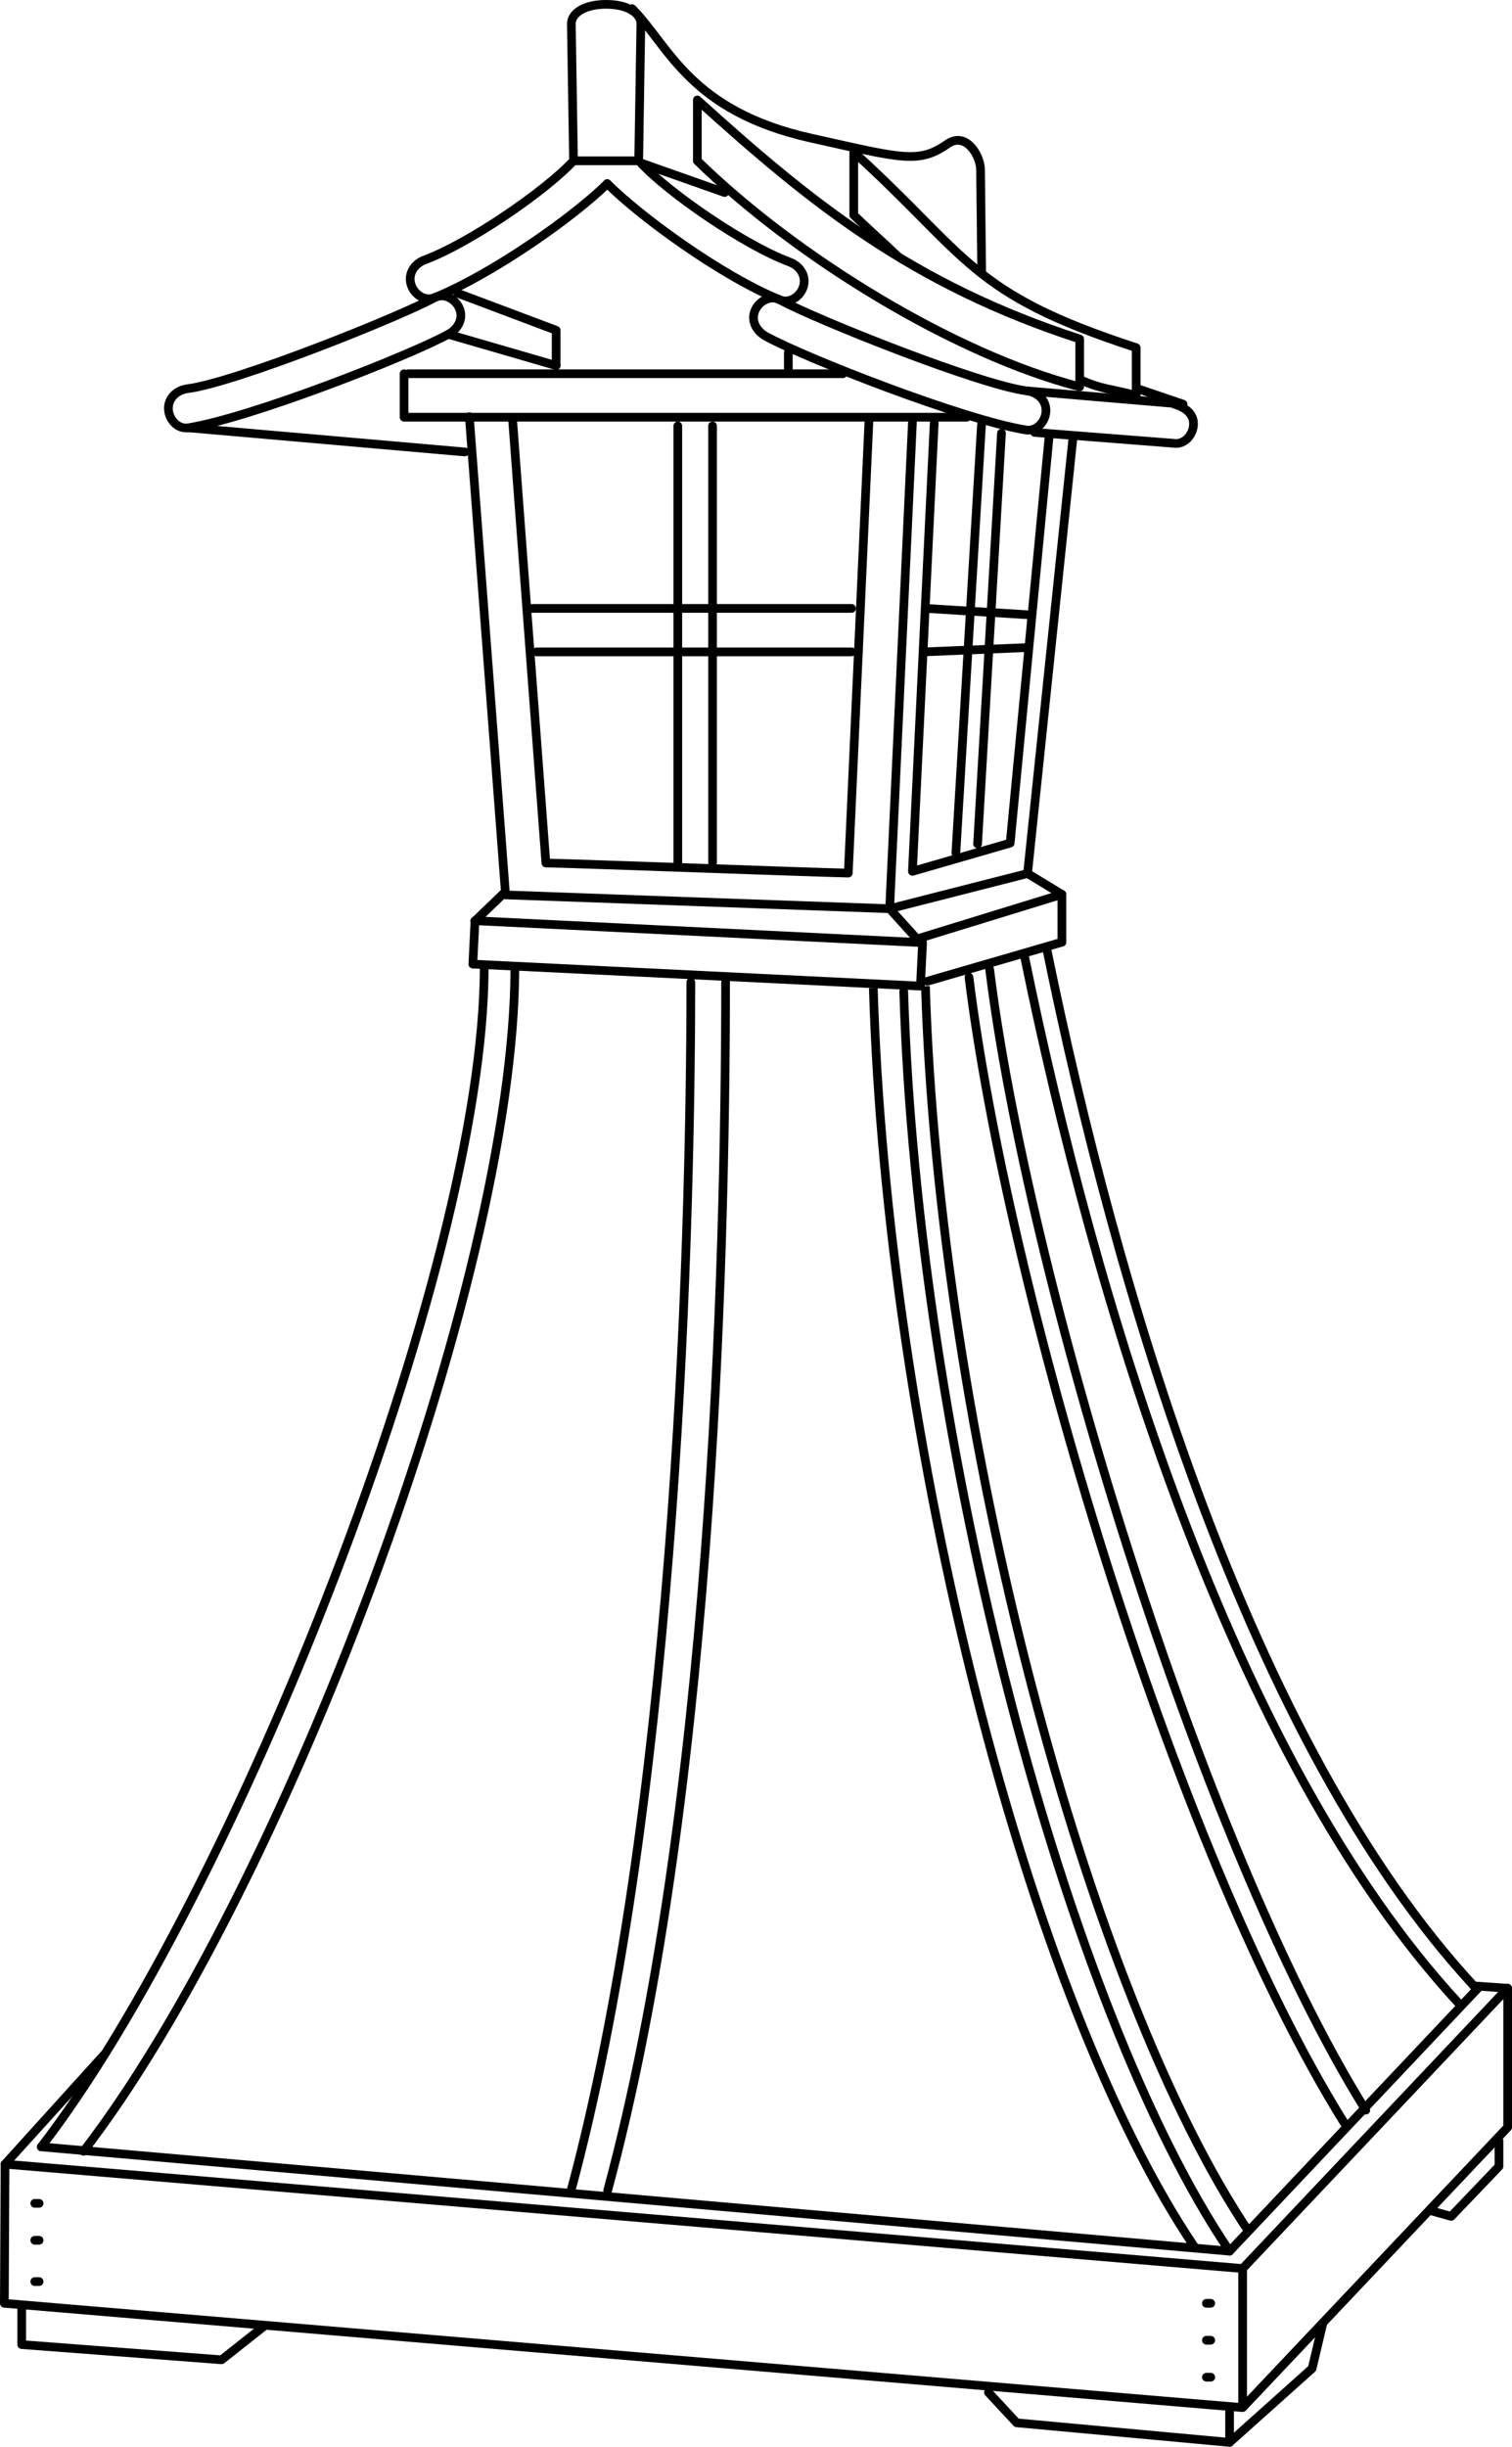 <?xml version="1.0" encoding="iso-8859-1"?>
<!-- Generator: Adobe Illustrator 11 Build 196, SVG Export Plug-In . SVG Version: 6.0.0 Build 78)  -->
<!DOCTYPE svg PUBLIC "-//W3C//DTD SVG 1.0//EN"    "http://www.w3.org/TR/2001/REC-SVG-20010904/DTD/svg10.dtd">
<svg  xmlns="http://www.w3.org/2000/svg" xmlns:xlink="http://www.w3.org/1999/xlink" xmlns:a="http://ns.adobe.com/AdobeSVGViewerExtensions/3.0/"
	 width="174" height="281.5" viewBox="0 0 174 281.5" style="overflow:visible;enable-background:new 0 0 174 281.5"
	 xml:space="preserve">
	<g id="Pfade">
		<path style="fill:none;stroke:#000000;stroke-linecap:round;stroke-linejoin:round;" d="M73.5,18.5l0.25-15.75c0-1.24-1.51-2.25-4-2.25s-4,1.01-4,2.25L66,18.5H73.5z"/>
		<path style="fill:none;stroke:#000000;stroke-linecap:round;stroke-linejoin:round;" d="M66,18.5C62.75,22,54,28,48.9,29.89c-1.17,0.43-1.93,1.53-1.63,2.73c0.3,1.2,1.58,2.1,2.73,1.63
			c6.75-2.75,16.12-9.38,19.88-13.12"/>
		<path style="fill:none;stroke:#000000;stroke-linecap:round;stroke-linejoin:round;" d="M69.88,21.12C73.62,24.88,83,31.75,89.75,34.5c1.15,0.47,2.43-0.43,2.73-1.63c0.3-1.21-0.46-2.3-1.63-2.73
			c-5.1-1.89-13.85-7.89-17.1-11.39l9.64,3.4"/>
		<path style="fill:none;stroke:#000000;stroke-linecap:round;stroke-linejoin:round;" d="M50,34.25c-4.19,2.29-23.01,9.79-28.41,10.47c-1.23,0.16-2.23,1.05-2.21,2.29c0.02,1.24,1.07,2.4,2.29,2.21
			c7.2-1.15,25.26-8.22,29.92-10.76c1.09-0.6,1.75-1.74,1.31-2.9C52.46,34.4,51.09,33.65,50,34.25z"/>
		<path style="fill:none;stroke:#000000;stroke-linecap:round;stroke-linejoin:round;" d="M89.75,34.5c4.19,2.29,23.01,9.79,28.41,10.47c1.23,0.16,2.23,1.05,2.21,2.29
			c-0.03,1.24-1.07,2.4-2.29,2.21c-7.2-1.15-25.26-8.22-29.92-10.76c-1.09-0.6-1.75-1.74-1.31-2.9
			C87.29,34.65,88.66,33.9,89.75,34.5z"/>
		<path style="fill:none;stroke:#000000;stroke-linecap:round;stroke-linejoin:round;" d="M112.97,31.13l-0.13-11.59c0-1.65-1.69-4.45-3.8-2.98c-3.32,2.32-5.22,1.66-15.66-0.66
			C79.33,12.78,77.02,5.3,72.75,1"/>
		<path style="fill:none;stroke:#000000;stroke-linecap:round;stroke-linejoin:round;" d="M80.25,11.5v7c11.25,11,29.5,22.25,44,26V39C105,32.75,93.5,23.5,80.25,11.5z"/>
		<path style="fill:none;stroke:#000000;stroke-linecap:round;stroke-linejoin:round;" d="M124.29,43.69c2.53,1.11,3.22,0.97,6.46,1.81V40c-19.25-6.25-19.25-10.5-32.5-22.5v7.25
			c1.19,1.17,3.82,3.53,4.91,4.59"/>
		<g>
			<line style="fill:none;stroke:#000000;stroke-linecap:round;stroke-linejoin:round;" x1="97" y1="43" x2="47" y2="43"/>
			<line style="fill:none;stroke:#000000;stroke-linecap:round;stroke-linejoin:round;" x1="46.5" y1="48" x2="111.25" y2="48"/>
		</g>
		<g>
			<path style="fill:none;stroke:#000000;stroke-linecap:round;stroke-linejoin:round;" d="M100,48.38c0,0-2.18,47.65-2.38,52.07c-4.02-0.08-31.02-1.09-34.8-1.16c-0.31-4.16-3.83-50.98-3.83-50.98"
				/>
			<polyline style="fill:none;stroke:#000000;stroke-linecap:round;stroke-linejoin:round;" points="54.01,47.94 58.18,102.96 102.38,104.55 105,48.62 "/>
		</g>
		<g>
			
				<rect x="54.47" y="107.25" transform="matrix(-0.999 -0.049 0.049 -0.999 155.084 223.262)" style="fill:none;stroke:#000000;stroke-linecap:round;stroke-linejoin:round;" width="51.56" height="5"/> 
		</g>
		<g>
			<path style="fill:none;stroke:#000000;stroke-linecap:round;stroke-linejoin:round;" d="M55.72,111.3c0,34.81-29,107.23-50.97,135.7"/>
			<path style="fill:none;stroke:#000000;stroke-linecap:round;stroke-linejoin:round;" d="M9.61,247.51c22.55-29.22,49.64-99.78,49.64-136.26"/>
		</g>
		<g>
			<path style="fill:none;stroke:#000000;stroke-linecap:round;stroke-linejoin:round;" d="M69.93,252.02C81.74,208.39,83.5,146.19,83.5,113"/>
			<path style="fill:none;stroke:#000000;stroke-linecap:round;stroke-linejoin:round;" d="M79.5,113c0,32.99-2.16,96.05-13.84,139.24"/>
		</g>
		<g>
			<path style="fill:none;stroke:#000000;stroke-linecap:round;stroke-linejoin:round;" d="M104,114.06c1.56,51.92,18.68,117.2,37.5,144.94"/>
		</g>
		<g>
			<polyline style="fill:none;stroke:#000000;stroke-linecap:round;stroke-linejoin:round;enable-background:new    ;" points="4.75,247 141.5,259 170.1,228.73 "/>
		</g>
		<polyline style="fill:none;stroke:#000000;stroke-linecap:round;stroke-linejoin:round;" points="2.5,265.75 2.5,269.75 25.5,271.5 30.42,267.61 "/>
		<polyline style="fill:none;stroke:#000000;stroke-linecap:round;stroke-linejoin:round;" points="113.75,275.25 117,278.75 141.5,281 141.5,277.5 "/>
		<g>
			<line style="fill:none;stroke:#000000;stroke-linecap:round;stroke-linejoin:round;" x1="98" y1="70" x2="61.25" y2="70"/>
			<line style="fill:none;stroke:#000000;stroke-linecap:round;stroke-linejoin:round;" x1="61.75" y1="75" x2="98" y2="75"/>
		</g>
		<g>
			<line style="fill:none;stroke:#000000;stroke-linecap:round;stroke-linejoin:round;" x1="82" y1="99.25" x2="82" y2="49"/>
			<line style="fill:none;stroke:#000000;stroke-linecap:round;stroke-linejoin:round;" x1="78" y1="49" x2="78" y2="99.25"/>
		</g>
		<line style="fill:none;stroke:#000000;stroke-linecap:round;stroke-linejoin:round;" x1="4" y1="253.5" x2="4.5" y2="253.5"/>
		<line style="fill:none;stroke:#000000;stroke-linecap:round;stroke-linejoin:round;" x1="4" y1="257.75" x2="4.5" y2="257.75"/>
		<line style="fill:none;stroke:#000000;stroke-linecap:round;stroke-linejoin:round;" x1="4" y1="262.5" x2="4.5" y2="262.5"/>
		<line style="fill:none;stroke:#000000;stroke-linecap:round;stroke-linejoin:round;" x1="138.83" y1="265" x2="139.33" y2="265"/>
		<line style="fill:none;stroke:#000000;stroke-linecap:round;stroke-linejoin:round;" x1="138.83" y1="269.25" x2="139.33" y2="269.25"/>
		<line style="fill:none;stroke:#000000;stroke-linecap:round;stroke-linejoin:round;" x1="138.83" y1="273.5" x2="139.33" y2="273.5"/>
		<line style="fill:none;stroke:#000000;stroke-linecap:round;stroke-linejoin:round;" x1="58" y1="102.75" x2="54.62" y2="106"/>
		<line style="fill:none;stroke:#000000;stroke-linecap:round;stroke-linejoin:round;" x1="102.38" y1="104.55" x2="105.5" y2="108"/>
		<line style="fill:none;stroke:#000000;stroke-linecap:round;stroke-linejoin:round;" x1="51.59" y1="38.46" x2="64" y2="42.06"/>
		<line style="fill:none;stroke:#000000;stroke-linecap:round;stroke-linejoin:round;" x1="21.68" y1="49.22" x2="53.5" y2="52"/>
		<line style="fill:none;stroke:#000000;stroke-linecap:round;stroke-linejoin:round;" x1="46.5" y1="43" x2="46.5" y2="47.75"/>
		<polyline style="fill:none;stroke:#000000;stroke-linecap:round;stroke-linejoin:round;" points="143,277 173.5,244.75 173.5,228.75 143,261 143,277 0.5,265 0.58,248.99 143,261 "/>
		<polyline style="fill:none;stroke:#000000;stroke-linecap:round;stroke-linejoin:round;" points="152.21,267.38 151,272.5 141.5,281 "/>
		<polyline style="fill:none;stroke:#000000;stroke-linecap:round;stroke-linejoin:round;" points="172.5,246.33 172.5,249.25 167,255 164.74,254.37 "/>
		<g>
			<path style="fill:none;stroke:#000000;stroke-linecap:round;stroke-linejoin:round;" d="M111.51,112.43c4.31,34.93,23.11,99.59,43.21,131.86"/>
			<path style="fill:none;stroke:#000000;stroke-linecap:round;stroke-linejoin:round;" d="M157.17,242.78c-19.32-31.02-39.01-96.69-43.28-131.25"/>
		</g>
		<g>
			<path style="fill:none;stroke:#000000;stroke-linecap:round;stroke-linejoin:round;" d="M120.51,109.41c7.87,38.48,23.16,91.02,49.1,119.07"/>
			<path style="fill:none;stroke:#000000;stroke-linecap:round;stroke-linejoin:round;" d="M117.92,110.12c7.95,38.85,23.57,91.84,49.98,120.4"/>
		</g>
		<g>
			<line style="fill:none;stroke:#000000;stroke-linecap:round;stroke-linejoin:round;" x1="106.7" y1="112.9" x2="122.2" y2="108.4"/>
			<line style="fill:none;stroke:#000000;stroke-linecap:round;stroke-linejoin:round;" x1="122.2" y1="102.9" x2="105.3" y2="108.1"/>
		</g>
		<path style="fill:none;stroke:#000000;stroke-linecap:round;stroke-linejoin:round;" d="M173.5,228.75"/>
		<line style="fill:none;stroke:#000000;stroke-linecap:round;stroke-linejoin:round;" x1="169.6" y1="228.48" x2="173.5" y2="228.75"/>
		<g>
			<path style="fill:none;stroke:#000000;stroke-linecap:round;stroke-linejoin:round;" d="M119.06,49.75l16,1.25c1.23,0.2,2.27-0.96,2.29-2.21c0.02-1.24-1.02-1.93-2.21-2.29"/>
			<polyline style="fill:none;stroke:#000000;stroke-linecap:round;stroke-linejoin:round;" points="118.16,44.97 136.15,46.5 131,44.75 "/>
		</g>
		<polyline style="fill:none;stroke:#000000;stroke-linecap:round;stroke-linejoin:round;" points="102.38,104.55 118.25,100.5 122.2,102.9 "/>
		<g>
			<line style="fill:none;stroke:#000000;stroke-linecap:round;stroke-linejoin:round;" x1="112.95" y1="48.87" x2="110" y2="98.16"/>
			<line style="fill:none;stroke:#000000;stroke-linecap:round;stroke-linejoin:round;" x1="112.5" y1="97.09" x2="115.25" y2="49.84"/>
		</g>
		<g>
			<line style="fill:none;stroke:#000000;stroke-linecap:round;stroke-linejoin:round;" x1="106.38" y1="75" x2="118.38" y2="74.5"/>
			<line style="fill:none;stroke:#000000;stroke-linecap:round;stroke-linejoin:round;" x1="118.62" y1="70.75" x2="106.62" y2="70"/>
		</g>
		<g>
			<polyline style="fill:none;stroke:#000000;stroke-linecap:round;stroke-linejoin:round;enable-background:new    ;" points="107.51,48.63 105,100.25 116.25,97 120.75,50 "/>
			<line style="fill:none;stroke:#000000;stroke-linecap:round;stroke-linejoin:round;" x1="118.25" y1="100.5" x2="123.49" y2="50.22"/>
		</g>
		<g>
			<path style="fill:none;stroke:#000000;" d="M143.9,257.04c-18.82-27.73-35.87-92.69-37.4-143.58"/>
			<path style="fill:none;stroke:#000000;" d="M100.5,113.67c1.56,52.01,17.65,116.39,37.1,145.05"/>
		</g>
		<line style="fill:none;stroke:#000000;stroke-linecap:round;stroke-linejoin:round;" x1="122.2" y1="102.9" x2="122.2" y2="108.4"/>
		<line style="fill:none;stroke:#000000;stroke-linecap:round;stroke-linejoin:round;" x1="11.98" y1="236.4" x2="0.58" y2="248.99"/>
		<polyline style="fill:none;stroke:#000000;stroke-linecap:round;stroke-linejoin:round;" points="52.65,33.73 64,38 64,42.06 "/>
		<line style="fill:none;stroke:#000000;stroke-linecap:round;stroke-linejoin:round;" x1="90.72" y1="40.59" x2="90.72" y2="42.48"/>
	</g>
</svg>
